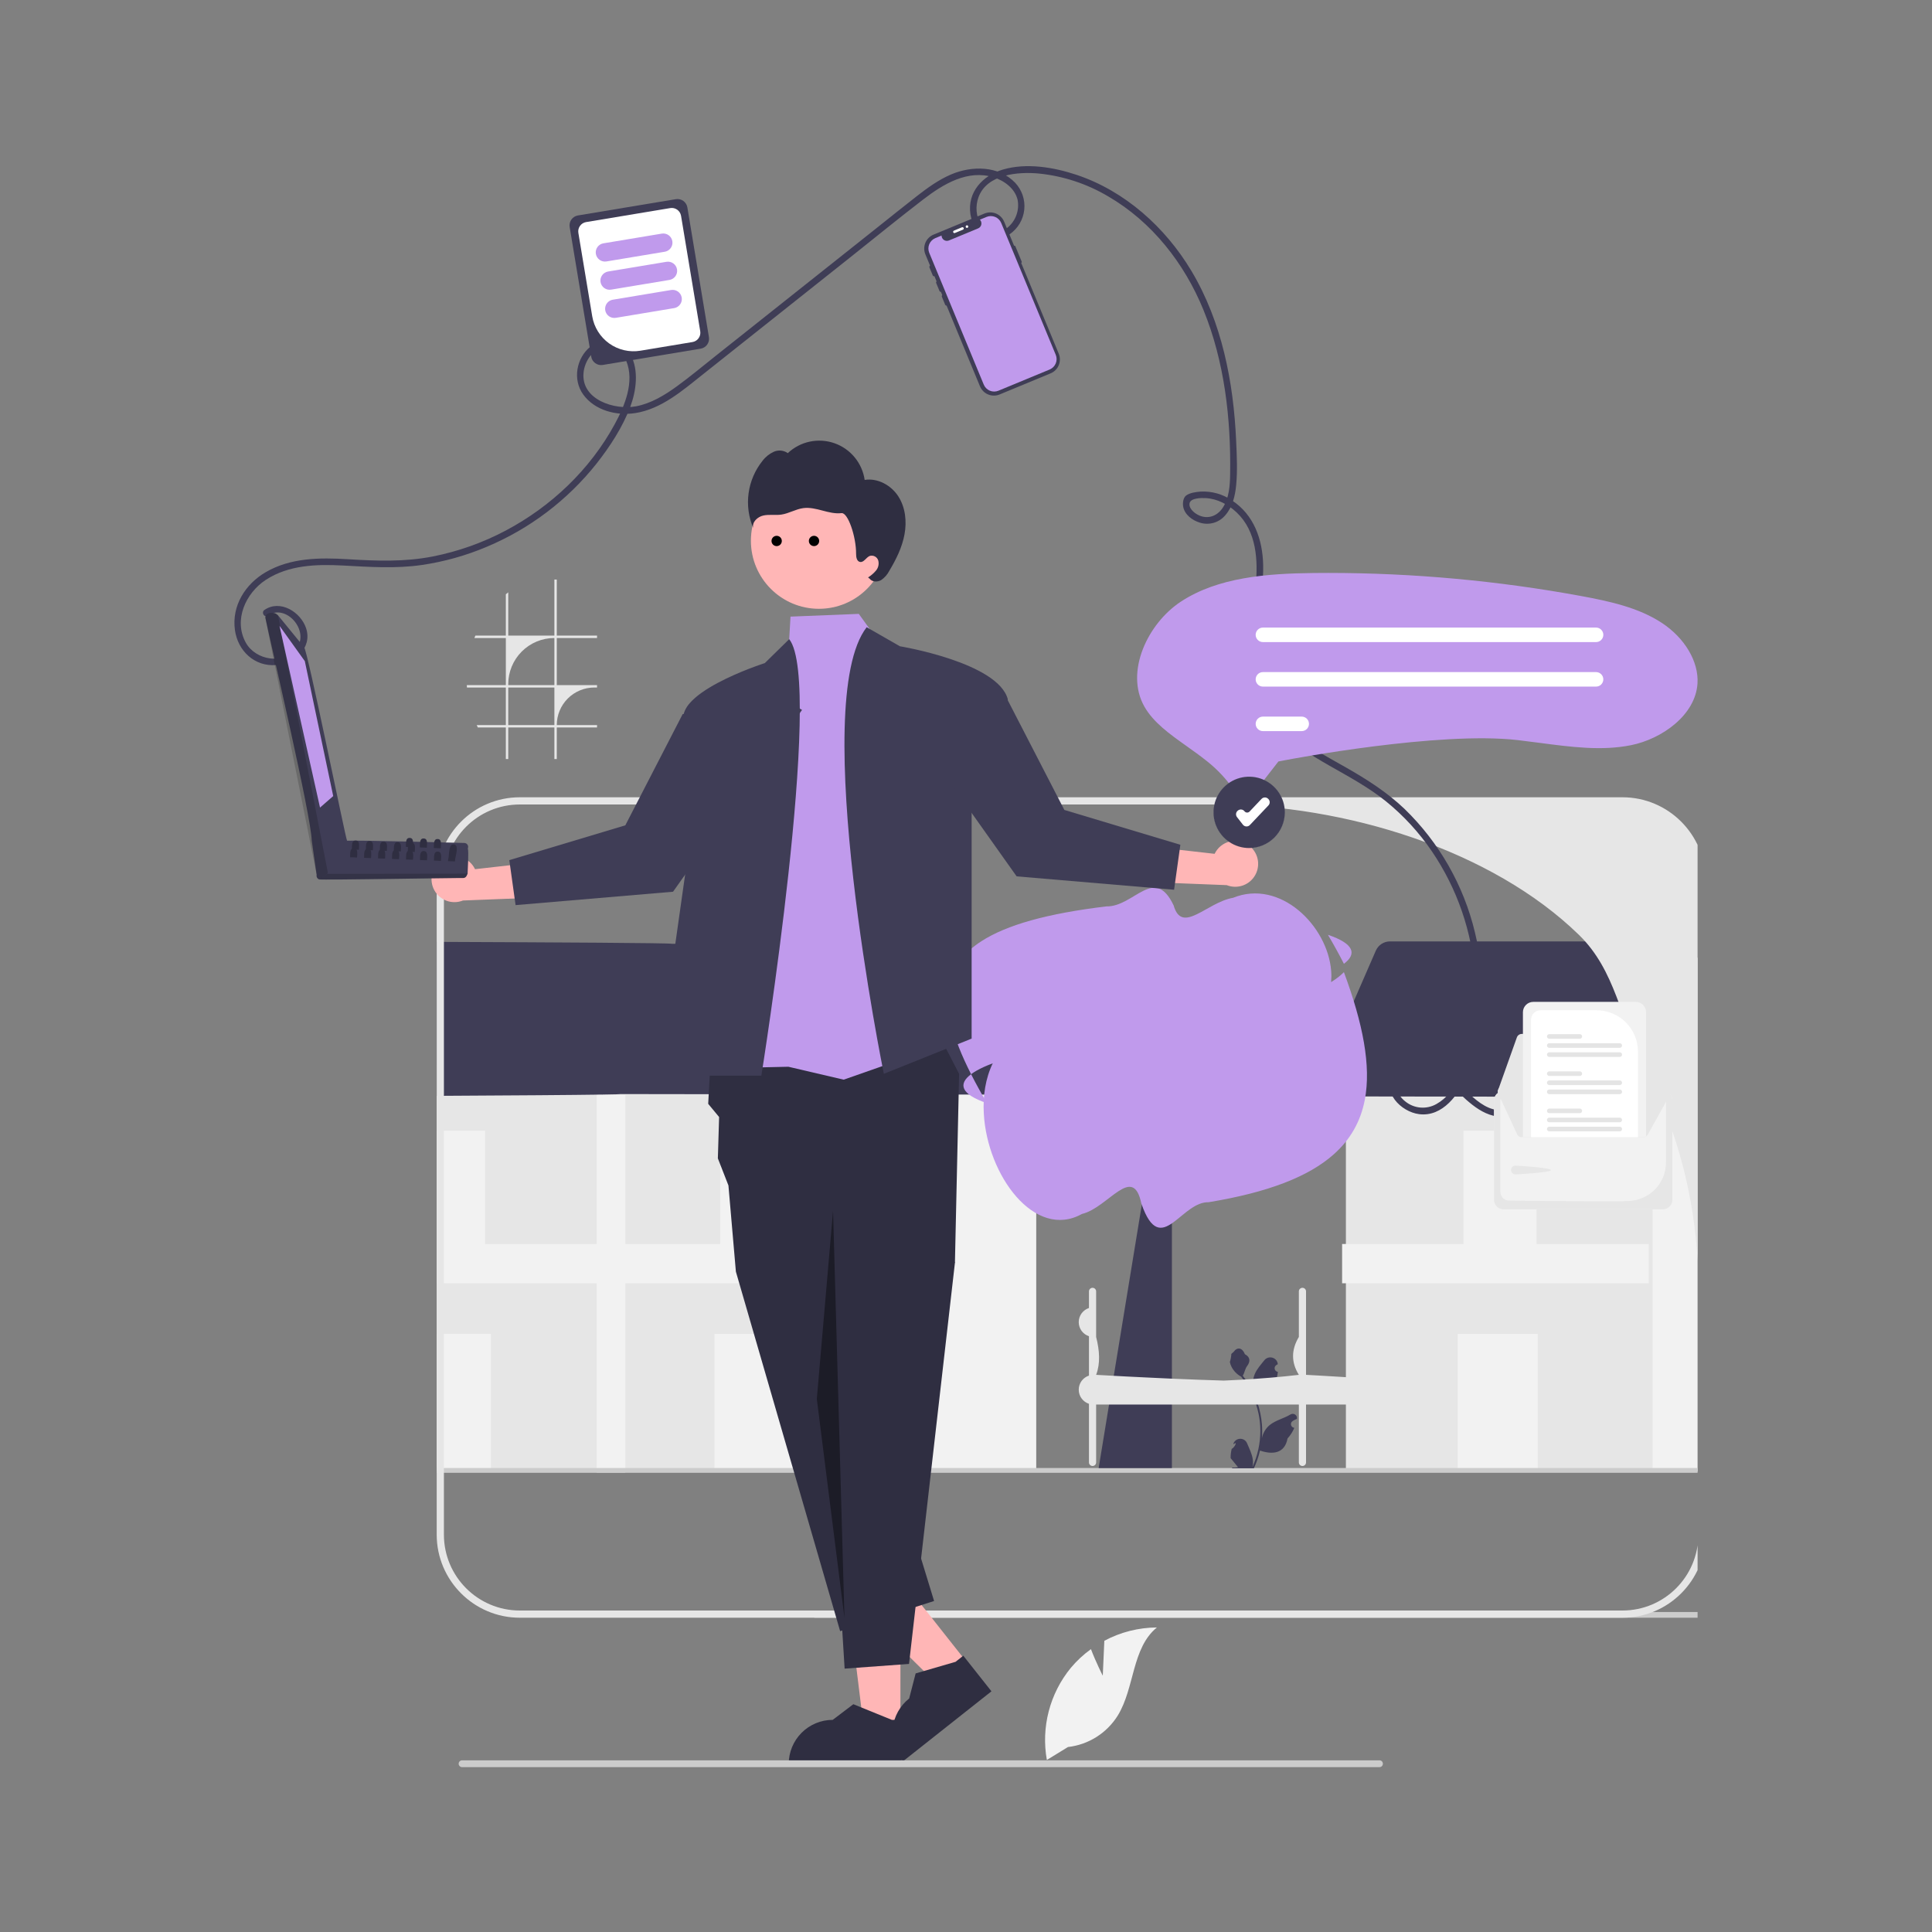 <svg width="1500" height="1500" viewBox="0 0 1500 1500" fill="none" xmlns="http://www.w3.org/2000/svg">
<rect x="0" y="0" width="1500" height="1500" fill="#808080" stroke="none"/>
<g clip-path="url(#clip0_55_3)">
<path d="M630.65 1253.79C630.65 1255.02 631.633 1256 632.858 1256H1629.78C1631.01 1256 1631.99 1255.02 1631.99 1253.79C1631.99 1252.57 1631.01 1251.58 1629.78 1251.58H632.858C631.633 1251.58 630.65 1252.57 630.65 1253.79Z" fill="#CCCCCC"/>
<path d="M1324.19 751.87V1142.56L1318.59 1142.52L1279.53 1142.35V826.831L1308.7 732.332L1308.85 731.831L1309.68 732.926L1324.19 751.87Z" fill="#F2F2F2"/>
<path d="M706.001 826.835H467.896V1142.35H706.001V826.835Z" fill="#E6E6E6"/>
<path d="M804.527 1142.35H702.482V826.833L731.806 731.826L804.527 826.833V1142.35Z" fill="#F2F2F2"/>
<path d="M616.858 1035.62H554.693V1142.35H616.858V1035.62Z" fill="#F2F2F2"/>
<path d="M615.886 877.858H559.186V975.212H615.886V877.858Z" fill="#F2F2F2"/>
<path d="M703.069 965.827H464.964V996.323H703.069V965.827Z" fill="#F2F2F2"/>
<path d="M467.896 826.831H339.053V1142.35H467.896V826.831Z" fill="#E6E6E6"/>
<path d="M381.098 1035.61H339.053V1142.35H381.098V1035.61Z" fill="#F2F2F2"/>
<path d="M376.607 877.856H339.053V975.213H376.607V877.856Z" fill="#F2F2F2"/>
<path d="M470.828 965.824H339.053V996.328H470.828V965.824Z" fill="#F2F2F2"/>
<path d="M830.195 843.66C828.58 847.519 824.981 849.913 820.806 849.913H820.787L804.533 849.894L764.121 849.839H762.47L752.414 849.82L706.008 849.746H702.483L481.886 849.43C481.664 849.56 476.636 849.69 467.896 849.82C445.241 850.173 397.704 850.507 344.656 850.785C342.801 850.803 340.927 850.803 339.053 850.822V731.274C340.908 731.293 342.782 731.293 344.656 731.293C428.505 731.627 520.647 732.109 521.668 732.759H725.955C727.754 732.759 729.536 733.241 731.076 734.169C731.874 734.596 732.597 735.171 733.247 735.82L740.594 743.316L744.398 747.194L828.079 832.564C831.011 835.552 831.827 839.801 830.195 843.66V843.66Z" fill="#3F3D56"/>
<path d="M485.523 850.117H463.257V1143.28H485.523V850.117Z" fill="#F2F2F2"/>
<path d="M1283.05 826.834H1044.95V1142.35H1283.05V826.834Z" fill="#E6E6E6"/>
<path d="M1193.91 1035.62H1131.74V1142.35H1193.91V1035.62Z" fill="#F2F2F2"/>
<path d="M1192.94 877.857H1136.23V975.211H1192.94V877.857Z" fill="#F2F2F2"/>
<path d="M1280.12 965.827H1042.01V996.323H1280.12V965.827Z" fill="#F2F2F2"/>
<path d="M1311.61 734.521C1311.02 733.927 1310.37 733.389 1309.68 732.925C1309.37 732.721 1309.03 732.517 1308.7 732.331C1306.96 731.403 1305.01 730.902 1303 730.902H1079.22C1074.41 730.902 1070.07 733.741 1068.16 738.139L1051.09 777.345L1026.24 834.363C1024.61 838.111 1024.96 842.379 1027.21 845.793C1029.43 849.207 1033.2 851.229 1037.28 851.248L1044.95 851.266L1060.09 851.285L1279.53 851.6H1288.12L1307.49 840.839L1313.06 746.21L1311.61 734.52V734.521Z" fill="#3F3D56"/>
<path d="M1324.19 1139.77H339.053V1143.48H1324.19V1139.77Z" fill="#CCCCCC"/>
<path d="M915.828 885.16C913.805 887.09 911.838 889.483 909.871 892.526V1139.79H853.001L853.243 1138.28L861.073 1090.49L864.728 1068.18L869.923 1036.51L873.449 1014.95L892.282 900.022C890.111 890.541 888.07 883.156 886.14 877.479L915.827 885.16L915.828 885.16Z" fill="#3F3D56"/>
<path d="M1043.41 748.285C1039.77 741.104 1035.62 733.608 1031.01 725.778C1051.55 732.718 1053.52 740.733 1043.41 748.285Z" fill="#C09AEC"/>
<path d="M753.956 834.007C757.574 841.187 761.731 848.684 766.332 856.514C745.792 849.574 743.825 841.559 753.956 834.007Z" fill="#C09AEC"/>
<path d="M1043.41 754.778C1040.87 757.397 1037.53 759.966 1033.52 762.484L1033.46 762.521C1033.72 759.679 1033.75 756.8 1033.52 753.906C1030.87 718.837 993.924 682.192 957.316 697.054C936.943 700.561 917.739 725.814 911.208 702.973C896.234 671.43 880.518 704.179 858.995 703.715C813.054 709.245 781.548 718.095 761.935 730.768C748.706 739.303 740.876 749.601 737.685 761.81C732.73 780.977 739.132 804.82 753.957 834.006C756.499 832.095 759.839 830.221 763.828 828.403C765.951 827.434 768.283 826.483 770.767 825.549C765.105 837.255 763.046 850.83 763.828 864.602C766.481 912.673 803.442 962.879 840.032 942.507C860.405 937.7 879.609 903.109 886.14 934.419C886.66 935.894 887.161 937.293 887.699 938.564C887.699 938.59 887.717 938.59 887.717 938.615C895.362 957.564 903.248 954.918 912.043 948.229C912.043 948.229 912.061 948.229 912.061 948.204C919.947 942.252 928.538 933.121 938.353 933.401C984.295 925.822 1015.8 913.69 1035.41 896.318C1048.64 884.593 1056.47 870.477 1059.66 853.742C1064.62 827.494 1058.22 794.785 1043.41 754.778V754.778Z" fill="#C09AEC"/>
<path d="M956.278 1124.94C958.79 1123.65 961.02 1118.43 957.815 1121.26C957.65 1121.41 957.723 1120.9 957.669 1120.68L957.727 1120.55C959.679 1115.89 966.294 1115.92 968.229 1120.58C969.947 1124.72 972.133 1128.87 972.672 1133.24C972.913 1135.17 972.805 1137.14 972.376 1139.03C976.401 1130.24 978.519 1120.64 978.519 1110.99C978.519 1108.56 978.386 1106.14 978.114 1103.72C977.891 1101.74 977.583 1099.77 977.185 1097.82C975.031 1087.29 970.367 1077.25 963.639 1068.87C960.405 1067.1 957.708 1064.34 956.078 1061.03C955.493 1059.83 955.035 1058.55 954.817 1057.24C955.185 1057.28 956.205 1051.68 955.928 1051.33C956.441 1050.56 957.359 1050.17 957.919 1049.41C960.705 1045.63 964.544 1046.29 966.547 1051.43C970.828 1053.59 970.87 1057.17 968.243 1060.62C966.572 1062.81 966.342 1065.77 964.876 1068.12C965.027 1068.31 965.184 1068.5 965.335 1068.69C968.101 1072.24 970.493 1076.06 972.51 1080.06C971.94 1075.61 972.782 1070.25 974.217 1066.79C975.85 1062.85 978.911 1059.53 981.607 1056.12C984.845 1052.03 991.484 1053.82 992.055 1059L992.071 1059.15C991.671 1059.38 991.278 1059.62 990.895 1059.87C988.71 1061.32 989.465 1064.71 992.055 1065.11L992.113 1065.12C991.968 1066.56 991.721 1067.99 991.359 1069.39C994.817 1082.77 987.351 1087.64 976.69 1087.86C976.455 1087.98 976.226 1088.1 975.99 1088.21C977.071 1091.26 977.933 1094.38 978.573 1097.54C979.146 1100.33 979.545 1103.15 979.768 1105.99C980.045 1109.57 980.021 1113.16 979.719 1116.74L979.738 1116.61C980.504 1112.68 982.64 1109 985.741 1106.45C990.362 1102.66 996.889 1101.26 1001.87 1098.21C1004.27 1096.74 1007.35 1098.64 1006.93 1101.42L1006.91 1101.56C1006.17 1101.86 1005.44 1102.21 1004.74 1102.6C1004.34 1102.83 1003.95 1103.07 1003.57 1103.32C1001.38 1104.76 1002.14 1108.15 1004.73 1108.55L1004.78 1108.56L1004.91 1108.58C1003.63 1111.6 1001.86 1114.41 999.638 1116.83C997.475 1128.5 988.188 1129.61 978.253 1126.21H978.247C977.161 1130.94 975.574 1135.56 973.535 1139.97H956.7C956.64 1139.78 956.585 1139.59 956.531 1139.4C958.088 1139.5 959.657 1139.41 961.189 1139.12C959.94 1137.59 958.691 1136.05 957.442 1134.51C957.412 1134.48 957.388 1134.45 957.364 1134.42C956.73 1133.64 956.091 1132.86 955.457 1132.08L955.457 1132.07C955.417 1129.67 955.706 1127.27 956.278 1124.94L956.278 1124.94V1124.94Z" fill="#3F3D56"/>
<path d="M1044.5 1069.2C1041.74 1069.04 1038.97 1068.85 1036.21 1068.7C1032.03 1068.44 1027.88 1068.2 1023.74 1067.96C1020.48 1067.78 1017.23 1067.61 1014 1067.42V1002.63C1014 1001.09 1012.76 999.847 1011.22 999.847C1009.68 999.847 1008.43 1001.09 1008.43 1002.63V1038.01C1002.5 1047.9 1002.38 1057.72 1008.43 1067.42C980.23 1070.76 948.409 1072.41 913.972 1072.88H913.73C908.776 1072.93 903.748 1072.97 898.683 1072.99C893.098 1073.01 1009.92 1072.99 1004.22 1072.97C998.191 1072.91 992.087 1072.86 985.945 1072.75C974.627 1072.58 963.123 1072.3 951.433 1071.93C937.796 1071.52 923.935 1071 909.871 1070.39C908.387 1070.32 906.939 1070.26 905.455 1070.19H905.436C902.115 1070.04 898.775 1069.89 895.435 1069.72C892.726 1069.61 889.999 1069.46 887.253 1069.33C883.264 1069.15 879.274 1068.94 875.267 1068.74H875.248C871.741 1068.55 868.253 1068.37 864.746 1068.18H864.727C860.182 1067.94 855.617 1067.68 851.034 1067.42C854.374 1058.7 853.762 1048.7 851.034 1038.01V1002.63C851.034 1001.09 849.81 999.847 848.251 999.847C846.73 999.847 845.468 1001.09 845.468 1002.63V1015.53C840.866 1017.05 837.526 1021.37 837.526 1026.49C837.526 1031.61 840.866 1035.94 845.468 1037.44V1068C840.866 1069.52 837.526 1073.84 837.526 1078.96C837.526 1084.08 840.866 1088.41 845.468 1089.91V1135.41C845.468 1136.95 846.73 1138.19 848.251 1138.19C849.81 1138.19 851.034 1136.95 851.034 1135.41V1090.49H1008.43V1135.41C1008.43 1136.95 1009.68 1138.19 1011.22 1138.19C1012.76 1138.19 1014 1136.95 1014 1135.41V1090.49H1048.92V1069.48C1047.44 1069.39 1045.97 1069.3 1044.5 1069.2H1044.5Z" fill="#E6E6E6"/>
<path d="M1259.66 619H403.586C367.998 619 339.053 647.945 339.053 683.533V1191.47C339.053 1227.05 367.998 1256 403.586 1256H1259.66C1295.25 1256 1324.19 1227.05 1324.19 1191.47V683.533C1324.19 647.945 1295.25 619 1259.66 619ZM1318.59 999.946V1191.47C1318.59 1224.01 1292.21 1250.4 1259.66 1250.4H403.586C371.041 1250.4 344.656 1224.01 344.656 1191.47V683.533C344.656 650.988 371.041 624.603 403.586 624.603H943.248C1045.04 624.603 1158.24 660.006 1225.85 725.801C1254.47 753.633 1257.77 791.094 1276.36 826.831C1277.44 828.89 1278.49 830.968 1279.53 833.065C1280.74 835.477 1281.91 837.889 1283.06 840.338C1284.82 844.049 1286.51 847.816 1288.12 851.601C1307.74 897.097 1318.59 947.25 1318.59 999.946Z" fill="#E6E6E6"/>
<path d="M207.889 477.964C222.106 468.236 240.404 489.676 230.451 503.024C220.389 516.517 198.392 512.692 190.817 498.915C181.153 481.336 190.777 460.426 206.352 450.221C224.045 438.628 245.728 437.976 266.157 439.062C286.792 440.16 306.927 441.616 327.484 438.657C344.885 436.108 361.887 431.338 378.075 424.463C411.358 410.476 440.583 388.327 463.053 360.061C473.538 346.753 483.337 331.795 489.339 315.864C493.963 303.593 496.153 287.454 489.602 275.443C488.177 272.74 486.169 270.389 483.722 268.56C481.276 266.731 478.453 265.47 475.459 264.868C472.465 264.267 469.374 264.339 466.412 265.082C463.449 265.824 460.689 267.217 458.332 269.159C447.414 278.107 444.466 294.721 452.813 306.299C461.77 318.722 478.672 322.98 493.224 320.718C513.448 317.575 529.825 303.291 545.308 290.994L659.974 199.922C678.881 184.905 697.596 169.596 716.747 154.891C732.322 142.933 751.326 131.338 771.611 137.725C779.787 140.3 788.028 146.397 790.072 155.157C790.836 159.169 790.49 163.313 789.073 167.142C787.656 170.972 785.221 174.342 782.031 176.889C780.573 178.127 778.875 179.049 777.042 179.595C775.21 180.142 773.284 180.301 771.387 180.063C769.49 179.825 767.662 179.195 766.022 178.213C764.381 177.231 762.962 175.918 761.855 174.359C757.581 168.394 757.229 159.891 759.691 153.151C766.271 135.14 790.414 133.256 806.526 134.721C825.537 136.648 843.9 142.695 860.339 152.44C894.388 172.224 919.569 204.408 934.339 240.589C950.705 280.677 955.746 325.038 955.078 368.073C954.942 376.85 954.335 386.559 949.396 394.127C944.559 401.539 936.121 403.783 928.552 398.826C926.087 397.212 922.918 394.067 923.561 390.75C924.367 386.585 932.663 386.553 935.987 386.713C945.081 387.149 953.679 391.735 960.193 397.918C975.674 412.612 976.878 435.095 974.859 455.086C972.643 477.033 966.32 498.86 968.831 521.077C972.945 557.476 1002.8 577.701 1032.12 594.434C1047.14 603.003 1062.48 611.196 1075.99 622.098C1089.75 633.252 1101.8 646.37 1111.75 661.031C1131.4 689.96 1142.99 723.61 1145.31 758.512C1146.48 775.951 1145.11 793.467 1141.23 810.508C1137.37 827.176 1131.29 848.188 1115.28 857.141C1111.47 859.324 1107.08 860.283 1102.7 859.89C1098.32 859.497 1094.17 857.771 1090.81 854.943C1084.32 849.736 1081.15 840.492 1087.85 833.986C1093.4 828.595 1102.29 829.731 1108.99 831.923C1117.05 834.561 1123.33 839.485 1129.34 845.302C1140.8 856.39 1154.21 870.002 1171.65 866.461C1174.87 865.807 1173.5 860.877 1170.29 861.53C1149.24 865.805 1136.55 841.335 1121.03 831.914C1109.79 825.094 1090.6 820.022 1081.82 833.324C1072.34 847.679 1087.58 863.167 1101.74 865.015C1120.15 867.419 1132.91 849.412 1139.09 834.548C1153.43 800.077 1153.87 759.657 1145.1 723.762C1136.34 687.31 1117.39 654.104 1090.46 628.023C1076.87 615.065 1061.29 605.131 1045.04 595.885C1028.63 586.551 1011.54 577.596 997.497 564.785C989.722 557.925 983.536 549.451 979.37 539.953C975.205 530.456 973.16 520.164 973.379 509.794C973.529 485.911 981.204 462.735 980.726 438.806C980.329 418.966 973.59 399.593 956.337 388.423C949.228 383.598 940.738 381.227 932.159 381.671C928.669 381.958 923.767 382.546 920.892 384.732C918.577 386.492 918.138 390.613 918.605 393.276C919.714 399.603 925.696 403.997 931.506 405.758C935.038 406.894 938.829 406.94 942.388 405.889C945.946 404.839 949.105 402.741 951.455 399.869C957.042 393.414 958.982 384.806 959.773 376.517C960.844 365.287 960.252 353.751 959.757 342.502C957.746 296.788 948.716 249.98 924.968 210.277C904.782 176.529 873.387 148.232 835.744 135.713C818.005 129.813 796.963 126.278 778.66 131.643C762.912 136.259 750.845 149.225 753.445 166.397C755.647 180.934 770.703 190.988 783.971 181.813C787.101 179.648 789.727 176.833 791.67 173.56C793.613 170.286 794.828 166.632 795.23 162.846C795.632 159.06 795.213 155.232 794.001 151.624C792.789 148.015 790.813 144.71 788.208 141.935C775.381 128.498 754.467 128.595 738.462 135.423C728.825 139.536 720.292 145.697 712.062 152.098C701.571 160.257 691.228 168.612 680.821 176.878L555.453 276.45C545.558 284.309 535.823 292.455 525.597 299.883C516.056 306.815 505.529 313.236 493.783 315.462C477.242 318.596 451.058 310.377 453.064 289.389C453.843 281.239 459.24 272.236 467.489 269.899C475.574 267.608 483.208 272.811 486.214 280.178C492.841 296.418 485.059 314.994 477.318 329.251C458.153 364.55 427.922 393.298 392.501 412.003C374.771 421.388 355.767 428.135 336.09 432.03C313.987 436.374 292.299 435.524 269.951 434.168C248.288 432.854 225.541 432.988 206.232 444.281C190.4 453.542 179.838 470.335 182.376 489.048C184.58 505.299 197.608 517.719 214.41 516.347C228.514 515.195 242.683 503.146 237.679 487.843C233.536 475.172 217.542 465.179 205.309 473.549C202.61 475.396 205.164 479.829 207.889 477.964H207.889Z" fill="#3F3D56"/>
<path d="M1291.11 847.147H1167.27C1165.33 847.15 1163.48 847.92 1162.11 849.288C1160.74 850.657 1159.97 852.513 1159.97 854.448V931.582C1159.97 933.518 1160.74 935.373 1162.11 936.742C1163.48 938.111 1165.33 938.881 1167.27 938.883H1291.11C1293.04 938.881 1294.9 938.111 1296.27 936.742C1297.64 935.373 1298.41 933.518 1298.41 931.582V854.448C1298.41 852.513 1297.64 850.657 1296.27 849.288C1294.9 847.92 1293.04 847.15 1291.11 847.147Z" fill="#F2F2F2"/>
<path d="M1291.11 847.147H1167.27C1165.33 847.15 1163.48 847.92 1162.11 849.288C1160.74 850.657 1159.97 852.513 1159.97 854.448V931.582C1159.97 933.518 1160.74 935.373 1162.11 936.742C1163.48 938.111 1165.33 938.881 1167.27 938.883H1291.11C1293.04 938.881 1294.9 938.111 1296.27 936.742C1297.64 935.373 1298.41 933.518 1298.41 931.582V854.448C1298.41 852.513 1297.64 850.657 1296.27 849.288C1294.9 847.92 1293.04 847.15 1291.11 847.147ZM1293.5 902.554C1293.47 910.406 1290.37 917.935 1284.86 923.523C1279.34 929.112 1271.86 932.317 1264.01 932.449C1251.44 932.612 1270.96 932.676 1255.81 932.676C1221.15 932.676 1185.01 932.345 1171.53 932.13C1169.76 932.094 1168.07 931.365 1166.82 930.099C1165.58 928.833 1164.88 927.132 1164.87 925.357V854.454C1164.87 853.818 1165.13 853.209 1165.57 852.759C1166.02 852.309 1166.63 852.055 1167.27 852.053H1291.1C1291.74 852.053 1292.35 852.306 1292.8 852.755C1293.25 853.203 1293.5 853.812 1293.5 854.448L1293.5 902.554Z" fill="#E6E6E6"/>
<path d="M1275.86 802.731H1181.51C1180.68 802.733 1179.86 802.992 1179.18 803.473C1178.5 803.954 1177.98 804.634 1177.7 805.421L1163.13 846.321C1162.91 846.931 1162.84 847.585 1162.93 848.227C1163.02 848.869 1163.26 849.481 1163.63 850.011C1164 850.541 1164.5 850.973 1165.07 851.272C1165.65 851.571 1166.28 851.727 1166.93 851.728L1293.48 851.953H1293.48C1294.15 851.953 1294.81 851.787 1295.4 851.469C1295.99 851.152 1296.49 850.692 1296.86 850.133C1297.23 849.574 1297.45 848.932 1297.51 848.264C1297.57 847.597 1297.47 846.926 1297.2 846.31L1296.98 846.404L1297.2 846.31L1279.58 805.185C1279.27 804.457 1278.75 803.836 1278.09 803.399C1277.43 802.963 1276.66 802.731 1275.86 802.731Z" fill="#E6E6E6"/>
<path d="M1297.53 847.198C1297.53 847.747 1297.42 848.29 1297.2 848.794L1279.59 880.45C1279.27 881.177 1278.75 881.796 1278.09 882.232C1277.43 882.667 1276.66 882.9 1275.86 882.901H1181.51C1180.68 882.9 1179.86 882.642 1179.18 882.161C1178.5 881.68 1177.98 881 1177.7 880.213L1163.13 848.783C1162.95 848.282 1162.87 847.751 1162.9 847.22C1162.92 846.689 1163.05 846.168 1163.28 845.688C1163.51 845.208 1163.83 844.777 1164.22 844.421C1164.62 844.064 1165.08 843.789 1165.58 843.611C1166.01 843.455 1166.47 843.374 1166.93 843.374L1182.39 843.345L1188.7 843.334L1271.72 843.188L1278.03 843.178L1293.48 843.148H1293.48C1294.56 843.149 1295.59 843.575 1296.34 844.335C1297.1 845.094 1297.53 846.124 1297.53 847.198Z" fill="#E6E6E6"/>
<path d="M1176.55 905.007C1178.42 905.007 1204.12 906.578 1204.12 908.45C1204.12 910.321 1178.42 911.785 1176.55 911.785C1175.65 911.785 1174.79 911.428 1174.16 910.793C1173.52 910.157 1173.16 909.295 1173.16 908.396C1173.16 907.497 1173.52 906.635 1174.16 906C1174.79 905.364 1175.65 905.007 1176.55 905.007V905.007Z" fill="#E6E6E6"/>
<path d="M1269.99 777.851H1190.43C1188.3 777.853 1186.25 778.701 1184.75 780.21C1183.24 781.718 1182.39 783.763 1182.39 785.896V882.901H1275.86C1276.63 882.904 1277.38 882.685 1278.03 882.271V785.896C1278.03 783.763 1277.18 781.718 1275.67 780.21C1274.17 778.701 1272.12 777.853 1269.99 777.851Z" fill="#F2F2F2"/>
<path d="M1239.62 784.373H1196.02C1194.08 784.375 1192.22 785.147 1190.85 786.52C1189.47 787.893 1188.7 789.755 1188.7 791.697V882.901H1271.72V816.481C1271.71 807.969 1268.32 799.807 1262.31 793.788C1256.29 787.769 1248.13 784.383 1239.62 784.373Z" fill="white"/>
<path d="M1257.57 874.801H1202.84C1202.37 874.801 1201.91 874.989 1201.58 875.323C1201.25 875.658 1201.06 876.112 1201.06 876.585C1201.06 877.059 1201.25 877.513 1201.58 877.847C1201.91 878.182 1202.37 878.37 1202.84 878.37H1257.57C1258.05 878.37 1258.5 878.182 1258.84 877.847C1259.17 877.513 1259.36 877.059 1259.36 876.585C1259.36 876.112 1259.17 875.658 1258.84 875.323C1258.5 874.989 1258.05 874.801 1257.57 874.801Z" fill="#E4E4E4"/>
<path d="M1257.57 867.743H1202.84C1202.37 867.743 1201.91 867.931 1201.58 868.266C1201.24 868.601 1201.06 869.056 1201.06 869.53C1201.06 870.003 1201.24 870.458 1201.58 870.793C1201.91 871.128 1202.37 871.316 1202.84 871.316H1257.57C1257.81 871.316 1258.04 871.27 1258.26 871.18C1258.47 871.09 1258.67 870.959 1258.84 870.793C1259 870.627 1259.13 870.43 1259.22 870.213C1259.31 869.996 1259.36 869.764 1259.36 869.53C1259.36 869.295 1259.31 869.063 1259.22 868.846C1259.13 868.629 1259 868.432 1258.84 868.266C1258.67 868.101 1258.47 867.969 1258.26 867.879C1258.04 867.789 1257.81 867.743 1257.57 867.743Z" fill="#E4E4E4"/>
<path d="M1226.57 860.688H1202.84C1202.37 860.688 1201.91 860.876 1201.58 861.211C1201.25 861.546 1201.06 862 1201.06 862.473C1201.06 862.946 1201.25 863.4 1201.58 863.735C1201.91 864.07 1202.37 864.258 1202.84 864.258H1226.57C1227.04 864.258 1227.49 864.07 1227.83 863.735C1228.16 863.4 1228.35 862.946 1228.35 862.473C1228.35 862 1228.16 861.546 1227.83 861.211C1227.49 860.876 1227.04 860.688 1226.57 860.688Z" fill="#E4E4E4"/>
<path d="M1257.57 845.909H1202.84C1202.37 845.911 1201.92 846.099 1201.58 846.434C1201.25 846.769 1201.06 847.223 1201.06 847.696C1201.06 848.168 1201.25 848.622 1201.58 848.957C1201.92 849.292 1202.37 849.481 1202.84 849.482H1257.57C1257.81 849.483 1258.04 849.437 1258.26 849.348C1258.48 849.258 1258.67 849.127 1258.84 848.961C1259.01 848.795 1259.14 848.598 1259.23 848.38C1259.32 848.163 1259.37 847.931 1259.37 847.696C1259.37 847.461 1259.32 847.228 1259.23 847.011C1259.14 846.794 1259.01 846.596 1258.84 846.43C1258.67 846.264 1258.48 846.133 1258.26 846.044C1258.04 845.954 1257.81 845.908 1257.57 845.909Z" fill="#E4E4E4"/>
<path d="M1257.57 838.854H1202.84C1202.37 838.854 1201.91 839.042 1201.58 839.377C1201.25 839.712 1201.06 840.166 1201.06 840.639C1201.06 841.112 1201.25 841.566 1201.58 841.901C1201.91 842.236 1202.37 842.424 1202.84 842.424H1257.57C1258.05 842.424 1258.5 842.236 1258.84 841.901C1259.17 841.566 1259.36 841.112 1259.36 840.639C1259.36 840.166 1259.17 839.712 1258.84 839.377C1258.5 839.042 1258.05 838.854 1257.57 838.854Z" fill="#E4E4E4"/>
<path d="M1226.57 831.796H1202.84C1202.37 831.796 1201.91 831.984 1201.58 832.319C1201.24 832.654 1201.06 833.109 1201.06 833.582C1201.06 834.056 1201.24 834.51 1201.58 834.845C1201.91 835.18 1202.37 835.369 1202.84 835.369H1226.57C1227.04 835.369 1227.5 835.18 1227.83 834.845C1228.17 834.51 1228.35 834.056 1228.35 833.582C1228.35 833.109 1228.17 832.654 1227.83 832.319C1227.5 831.984 1227.04 831.796 1226.57 831.796Z" fill="#E4E4E4"/>
<path d="M1257.57 817.017H1202.84C1202.37 817.018 1201.92 817.207 1201.58 817.542C1201.25 817.877 1201.06 818.33 1201.06 818.803C1201.06 819.276 1201.25 819.729 1201.58 820.064C1201.92 820.399 1202.37 820.588 1202.84 820.589H1257.57C1257.81 820.59 1258.04 820.544 1258.26 820.455C1258.48 820.366 1258.67 820.234 1258.84 820.068C1259.01 819.902 1259.14 819.705 1259.23 819.488C1259.32 819.271 1259.37 819.038 1259.37 818.803C1259.37 818.568 1259.32 818.335 1259.23 818.118C1259.14 817.901 1259.01 817.704 1258.84 817.538C1258.67 817.372 1258.48 817.24 1258.26 817.151C1258.04 817.062 1257.81 817.016 1257.57 817.017Z" fill="#E4E4E4"/>
<path d="M1257.57 809.962H1202.84C1202.37 809.963 1201.92 810.152 1201.58 810.487C1201.25 810.822 1201.06 811.275 1201.06 811.748C1201.06 812.221 1201.25 812.675 1201.58 813.01C1201.92 813.344 1202.37 813.533 1202.84 813.535H1257.57C1257.81 813.535 1258.04 813.49 1258.26 813.4C1258.48 813.311 1258.67 813.179 1258.84 813.013C1259.01 812.848 1259.14 812.65 1259.23 812.433C1259.32 812.216 1259.37 811.983 1259.37 811.748C1259.37 811.513 1259.32 811.281 1259.23 811.063C1259.14 810.846 1259.01 810.649 1258.84 810.483C1258.67 810.317 1258.48 810.186 1258.26 810.096C1258.04 810.007 1257.81 809.961 1257.57 809.962Z" fill="#E4E4E4"/>
<path d="M1226.57 802.903H1202.84C1202.37 802.903 1201.91 803.092 1201.58 803.427C1201.24 803.762 1201.06 804.216 1201.06 804.69C1201.06 805.164 1201.24 805.618 1201.58 805.953C1201.91 806.288 1202.37 806.476 1202.84 806.476H1226.57C1226.8 806.476 1227.03 806.43 1227.25 806.34C1227.47 806.25 1227.66 806.119 1227.83 805.953C1228 805.787 1228.13 805.59 1228.22 805.373C1228.31 805.157 1228.35 804.924 1228.35 804.69C1228.35 804.455 1228.31 804.223 1228.22 804.006C1228.13 803.789 1228 803.592 1227.83 803.427C1227.66 803.261 1227.47 803.129 1227.25 803.039C1227.03 802.95 1226.8 802.903 1226.57 802.903Z" fill="#E4E4E4"/>
<path d="M635.814 472.669C664.982 472.669 688.628 449.014 688.628 419.835C688.628 390.655 664.982 367 635.814 367C606.646 367 583 390.655 583 419.835C583 449.014 606.646 472.669 635.814 472.669Z" fill="#FFB6B6"/>
<path d="M697.416 385.322C691.861 376.724 681.435 370.993 671.329 372.604C670.388 366.151 667.696 360.081 663.545 355.053C659.395 350.025 653.945 346.233 647.789 344.089C641.634 341.946 635.008 341.533 628.634 342.895C622.259 344.258 616.381 347.343 611.639 351.817C610.079 350.718 608.262 350.041 606.364 349.851C604.467 349.661 602.552 349.965 600.805 350.732C597.327 352.314 594.301 354.744 592.004 357.799C586.205 365.034 582.475 373.707 581.212 382.894C579.949 392.081 581.2 401.439 584.831 409.972C583.596 405.48 588.096 401.254 592.642 400.246C597.189 399.238 601.958 400.192 606.569 399.535C612.478 398.694 617.79 395.265 623.709 394.493C628.683 393.844 633.685 395.12 638.536 396.399C643.386 397.678 648.376 398.982 653.357 398.39C658.338 397.798 664.755 416.684 664.669 429.986C664.652 432.506 665.171 435.743 667.634 436.278C670.667 436.936 672.424 432.749 675.31 431.608C676.641 431.227 678.067 431.377 679.289 432.027C680.511 432.677 681.433 433.776 681.86 435.093C682.224 436.431 682.263 437.837 681.974 439.194C681.685 440.551 681.076 441.818 680.198 442.892C678.424 445.021 676.317 446.848 673.961 448.305L675.149 449.294C677.127 451.908 681.229 452.021 684.079 450.404C686.804 448.557 689.011 446.043 690.49 443.101C695.763 434.327 700.388 424.979 702.249 414.912C704.11 404.845 702.971 393.92 697.416 385.322Z" fill="#2F2E41"/>
<path d="M699.081 1340.8L670.559 1340.8L656.99 1230.74L699.088 1230.74L699.081 1340.8Z" fill="#FFB6B6"/>
<path d="M700.086 1370.57L612.374 1370.56V1369.45C612.374 1360.4 615.971 1351.71 622.374 1345.31C628.776 1338.9 637.459 1335.3 646.514 1335.3H646.516L662.538 1323.14L692.431 1335.3L700.088 1335.3L700.086 1370.57Z" fill="#2F2E41"/>
<path d="M750.516 1290.42L728.139 1308.11L649.263 1230.19L682.29 1204.07L750.516 1290.42Z" fill="#FFB6B6"/>
<path d="M769.758 1313.14L700.948 1367.56L700.26 1366.69C694.646 1359.58 692.082 1350.54 693.134 1341.54C694.186 1332.54 698.767 1324.33 705.87 1318.72L705.871 1318.72L710.902 1299.24L741.891 1290.23L747.898 1285.48L769.758 1313.14Z" fill="#2F2E41"/>
<path d="M551.587 824.896L549.846 857.013L558.315 867.249L557.344 899.373L565.562 920.4L571.341 987.294L652.282 1266.41L725.221 1243.01L645.573 982.819L741.402 980.425L744.644 833.713L727.662 800.871L551.587 824.896Z" fill="#2F2E41"/>
<path d="M732.186 958.307L741.402 980.424L705.767 1291.87L655.768 1295.52L634.178 947.337L732.186 958.307Z" fill="#2F2E41"/>
<path d="M683.185 499.347L666.767 476.612L613.754 478.738L612.737 496.243L577.521 828.999L612.105 828.223L655.036 838.25L737.608 809.339L683.185 499.347Z" fill="#C09AEC"/>
<path d="M591.121 835.152H509.818L531.03 685.373L539.63 624.663C539.63 624.663 533.542 581.273 530.595 558.603C530.32 556.184 530.739 553.736 531.803 551.546C532.767 549.494 534.026 547.594 535.54 545.907C545.428 534.499 567.671 524.606 581.618 519.193C588.801 516.421 593.794 514.826 593.794 514.826L612.734 496.249C639.921 530.23 591.121 835.152 591.121 835.152Z" fill="#3F3D56"/>
<path d="M672.887 486.976L698.679 501.762C698.679 501.762 775.065 514.313 782.493 543.013L754.375 627.921V806.368L686.212 833.713C686.212 833.713 627.415 545.419 672.887 486.976Z" fill="#3F3D56"/>
<path opacity="0.4" d="M646.779 940.127L634.178 1086.15L655.634 1256.09" fill="black"/>
<path d="M342.532 668.103C344.633 666.593 347.04 665.561 349.582 665.082C352.124 664.602 354.741 664.686 357.248 665.328C359.754 665.97 362.089 667.153 364.089 668.795C366.089 670.438 367.704 672.499 368.822 674.833L431.313 667.763L416.501 696.906L359.429 699.152C355.385 700.77 350.888 700.848 346.79 699.37C342.692 697.893 339.278 694.963 337.195 691.136C335.112 687.308 334.505 682.85 335.489 678.605C336.473 674.36 338.979 670.623 342.532 668.103L342.532 668.103Z" fill="#FFB6B6"/>
<path d="M604.814 540.496L622.697 551.183L522.542 692.333L400.296 702.724L395.428 667.807L485.498 640.774L530.019 554.446L604.814 540.496Z" fill="#3F3D56"/>
<path d="M969.323 656.171C967.222 654.661 964.815 653.63 962.273 653.15C959.731 652.671 957.114 652.755 954.608 653.396C952.101 654.038 949.766 655.222 947.766 656.864C945.766 658.506 944.151 660.567 943.033 662.901L880.542 655.831L895.354 684.974L952.426 687.22C956.47 688.838 960.968 688.916 965.065 687.439C969.163 685.961 972.577 683.031 974.66 679.204C976.743 675.377 977.35 670.918 976.366 666.673C975.382 662.428 972.876 658.692 969.323 656.171V656.171Z" fill="#FFB6B6"/>
<path d="M707.04 528.564L689.158 539.252L789.313 680.401L911.56 690.792L916.426 655.876L826.358 628.843L781.837 542.514L707.04 528.564Z" fill="#3F3D56"/>
<path d="M463.54 495.352V493.486H432.28V449.969H430.42V493.486H394.593V459.879C393.967 460.372 393.349 460.879 392.738 461.4V493.486H369.076C368.813 494.103 368.559 494.725 368.32 495.352H392.738V531.919H362.42C362.449 532.546 362.492 533.163 362.544 533.785H392.738V562.957H370.118C370.395 563.584 370.687 564.201 370.993 564.813H392.738V589.337H394.593V564.813H430.42V589.337H432.28V564.813H463.54V562.957H432.28C432.279 559.126 433.033 555.332 434.498 551.793C435.963 548.253 438.111 545.037 440.819 542.327C443.527 539.618 446.742 537.47 450.281 536.004C453.819 534.538 457.611 533.784 461.441 533.785H463.54V531.919H432.28V495.352H463.54ZM430.42 562.957H394.593V533.785H430.42V562.957ZM430.42 531.919H394.593V531.187C394.594 526.481 395.521 521.821 397.321 517.473C399.122 513.125 401.761 509.174 405.088 505.847C408.415 502.519 412.364 499.88 416.71 498.079C421.057 496.278 425.715 495.351 430.42 495.352V531.919Z" fill="#E6E6E6"/>
<path d="M735.137 237.159C734.893 237.26 734.619 237.259 734.375 237.158C734.131 237.057 733.937 236.863 733.836 236.62L731.248 230.362C731.147 230.118 731.147 229.844 731.248 229.6C731.349 229.356 731.543 229.162 731.787 229.061C732.031 228.96 732.305 228.96 732.549 229.061C732.793 229.162 732.986 229.356 733.087 229.6L735.676 235.858C735.776 236.102 735.776 236.376 735.675 236.62C735.574 236.864 735.38 237.058 735.137 237.159Z" fill="#3F3D56"/>
<path d="M787.348 190.803L779.622 172.125C779.035 170.706 778.173 169.416 777.088 168.329C776.002 167.242 774.713 166.38 773.295 165.791C771.876 165.203 770.355 164.9 768.82 164.899C767.284 164.899 765.763 165.201 764.344 165.789L724.788 182.164C723.369 182.752 722.079 183.613 720.993 184.699C719.907 185.785 719.045 187.075 718.457 188.494C717.868 189.913 717.565 191.434 717.565 192.971C717.564 194.507 717.867 196.029 718.454 197.448L760.841 299.916C761.429 301.336 762.29 302.626 763.375 303.713C764.461 304.8 765.75 305.662 767.168 306.25C768.587 306.839 770.108 307.142 771.643 307.142C773.179 307.143 774.7 306.841 776.119 306.253L815.675 289.877C817.094 289.29 818.384 288.428 819.47 287.342C820.556 286.256 821.418 284.967 822.006 283.548C822.595 282.129 822.898 280.607 822.898 279.071C822.899 277.535 822.597 276.013 822.009 274.594L792.848 204.098C792.937 204.061 793.019 204.007 793.087 203.938C793.156 203.87 793.21 203.789 793.247 203.699C793.284 203.61 793.303 203.514 793.304 203.417C793.304 203.32 793.284 203.224 793.247 203.134L788.312 191.203C788.275 191.113 788.22 191.032 788.152 190.963C788.083 190.895 788.002 190.84 787.913 190.803C787.823 190.766 787.727 190.747 787.63 190.747C787.534 190.747 787.438 190.766 787.348 190.803Z" fill="#3F3D56"/>
<path d="M777.351 173.149L819.678 275.47C820.558 277.595 820.564 279.982 819.695 282.112C818.826 284.241 817.152 285.942 815.036 286.844C815.01 286.86 814.981 286.874 814.952 286.886L775.203 303.341C773.062 304.227 770.657 304.226 768.517 303.338C766.376 302.451 764.676 300.749 763.79 298.607L721.463 196.286C721.025 195.226 720.8 194.089 720.8 192.942C720.801 191.795 721.028 190.659 721.467 189.599C721.907 188.539 722.551 187.576 723.363 186.766C724.174 185.955 725.138 185.312 726.197 184.874L731.018 182.878C731.021 183.56 731.192 184.23 731.515 184.829C731.839 185.429 732.304 185.94 732.872 186.317C733.439 186.694 734.091 186.926 734.769 186.992C735.447 187.057 736.13 186.955 736.759 186.694L759.421 177.312C759.916 177.107 760.365 176.805 760.742 176.425C761.13 176.043 761.439 175.588 761.651 175.085C761.863 174.583 761.974 174.044 761.977 173.499C761.981 172.954 761.876 172.414 761.67 171.909C761.464 171.404 761.161 170.945 760.777 170.558L765.946 168.418C768.086 167.533 770.489 167.534 772.628 168.421C774.767 169.308 776.466 171.009 777.351 173.149Z" fill="#C09AEC"/>
<path d="M730.721 226.485C730.477 226.586 730.203 226.585 729.959 226.484C729.715 226.383 729.522 226.19 729.42 225.946L726.832 219.688C726.731 219.444 726.731 219.17 726.832 218.926C726.933 218.682 727.127 218.488 727.371 218.387C727.615 218.286 727.889 218.286 728.133 218.387C728.377 218.489 728.571 218.683 728.672 218.927L731.26 225.184C731.361 225.428 731.361 225.702 731.259 225.946C731.158 226.19 730.965 226.384 730.721 226.485Z" fill="#3F3D56"/>
<path d="M725.512 214.414C725.268 214.515 724.994 214.514 724.751 214.413C724.507 214.312 724.313 214.118 724.212 213.875L721.623 207.617C721.573 207.496 721.547 207.366 721.546 207.235C721.546 207.104 721.572 206.974 721.622 206.853C721.672 206.732 721.745 206.622 721.838 206.529C721.93 206.437 722.04 206.363 722.161 206.313C722.282 206.263 722.412 206.237 722.543 206.237C722.674 206.237 722.804 206.263 722.925 206.314C723.046 206.364 723.155 206.438 723.248 206.531C723.34 206.624 723.413 206.734 723.463 206.855L726.051 213.113C726.152 213.357 726.152 213.631 726.051 213.875C725.95 214.119 725.756 214.313 725.512 214.414Z" fill="#3F3D56"/>
<path d="M740.083 180.359C739.982 180.115 739.983 179.841 740.084 179.597C740.185 179.353 740.379 179.159 740.622 179.058L746.877 176.468C747.121 176.367 747.395 176.367 747.639 176.469C747.883 176.57 748.077 176.764 748.178 177.008C748.279 177.252 748.279 177.526 748.178 177.77C748.076 178.014 747.883 178.208 747.639 178.309L741.384 180.898C741.14 180.999 740.866 180.999 740.622 180.897C740.378 180.796 740.184 180.603 740.083 180.359Z" fill="white"/>
<path d="M750.753 176.937C751.303 176.937 751.749 176.491 751.749 175.941C751.749 175.391 751.303 174.945 750.753 174.945C750.204 174.945 749.758 175.391 749.758 175.941C749.758 176.491 750.204 176.937 750.753 176.937Z" fill="white"/>
<path d="M966.659 618.833C966.534 618.833 966.408 618.83 966.281 618.826C964.803 618.772 963.36 618.362 962.074 617.63C960.788 616.899 959.698 615.867 958.896 614.623C952.891 605.644 945.521 597.658 937.053 590.953C931.927 586.855 926.57 583.043 921.39 579.357C908.027 569.851 895.441 560.898 888.455 548.528C873.223 521.553 891.161 483.98 916.787 467.13C945.53 448.232 983.336 445.268 1019.91 444.879C1023.71 444.839 1027.51 444.819 1031.32 444.819C1097.22 444.845 1162.98 450.86 1227.79 462.791C1249.34 466.768 1271.9 471.641 1290.02 483.466C1308.04 495.221 1319 513.733 1317.93 530.628C1316.37 555.292 1290.23 573.721 1266.43 578.539C1243.75 583.128 1220.19 580.027 1195.24 576.743C1189.73 576.019 1184.04 575.269 1178.4 574.618C1117.2 567.541 1002.23 589.353 997.37 590.285L992.545 591.21L973.821 615.314C972.979 616.413 971.894 617.302 970.652 617.912C969.41 618.523 968.043 618.838 966.659 618.833Z" fill="#C09AEC"/>
<path d="M1239.19 498.513H980.518C979.026 498.513 977.594 497.92 976.539 496.864C975.483 495.808 974.89 494.376 974.89 492.882C974.89 491.389 975.483 489.957 976.539 488.901C977.594 487.845 979.026 487.252 980.518 487.252H1239.19C1240.69 487.252 1242.12 487.845 1243.17 488.901C1244.23 489.957 1244.82 491.389 1244.82 492.882C1244.82 494.376 1244.23 495.808 1243.17 496.864C1242.12 497.92 1240.69 498.513 1239.19 498.513Z" fill="white"/>
<path d="M1239.19 533.073H980.518C979.027 533.073 977.597 532.48 976.542 531.426C975.487 530.371 974.894 528.941 974.892 527.449C974.891 525.957 975.481 524.525 976.534 523.469C977.586 522.412 979.015 521.816 980.507 521.812H1239.19C1240.68 521.815 1242.11 522.409 1243.17 523.465C1244.22 524.521 1244.81 525.951 1244.81 527.443C1244.81 528.935 1244.22 530.365 1243.17 531.421C1242.11 532.476 1240.68 533.071 1239.19 533.073Z" fill="white"/>
<path d="M1010.66 567.633H980.518C979.027 567.63 977.598 567.036 976.545 565.98C975.492 564.925 974.9 563.494 974.9 562.003C974.9 560.511 975.492 559.08 976.545 558.025C977.598 556.969 979.027 556.375 980.518 556.372H1010.66C1012.15 556.375 1013.58 556.969 1014.64 558.025C1015.69 559.08 1016.28 560.511 1016.28 562.003C1016.28 563.494 1015.69 564.925 1014.64 565.98C1013.58 567.036 1012.15 567.63 1010.66 567.633Z" fill="white"/>
<path d="M969.854 658.087C984.963 658.087 997.212 645.834 997.212 630.718C997.212 615.603 984.963 603.35 969.854 603.35C954.745 603.35 942.496 615.603 942.496 630.718C942.496 645.834 954.745 658.087 969.854 658.087Z" fill="white"/>
<path d="M969.854 658.421C964.377 658.421 959.023 656.796 954.469 653.752C949.915 650.708 946.366 646.382 944.27 641.32C942.174 636.258 941.626 630.688 942.694 625.314C943.763 619.94 946.4 615.004 950.273 611.13C954.146 607.255 959.08 604.617 964.451 603.548C969.823 602.479 975.391 603.028 980.451 605.124C985.511 607.221 989.836 610.772 992.879 615.327C995.922 619.883 997.546 625.239 997.546 630.718C997.537 638.063 994.617 645.104 989.426 650.298C984.234 655.491 977.196 658.413 969.854 658.421Z" fill="#3F3D56"/>
<path d="M967.806 641.656C967.747 641.656 967.689 641.654 967.631 641.651C967.116 641.626 966.612 641.49 966.154 641.252C965.696 641.014 965.295 640.68 964.979 640.272L960.407 634.392C960.118 634.021 959.905 633.597 959.781 633.143C959.656 632.69 959.622 632.216 959.68 631.75C959.738 631.283 959.888 630.832 960.12 630.424C960.353 630.015 960.663 629.656 961.034 629.367L961.199 629.239C961.57 628.95 961.994 628.737 962.447 628.612C962.901 628.487 963.374 628.453 963.841 628.511C964.308 628.57 964.758 628.719 965.167 628.952C965.576 629.185 965.934 629.495 966.223 629.867C966.454 630.164 966.746 630.407 967.08 630.58C967.413 630.753 967.78 630.852 968.156 630.871C968.531 630.889 968.906 630.826 969.255 630.686C969.604 630.546 969.918 630.332 970.177 630.059L979.46 620.255C980.113 619.567 981.013 619.166 981.962 619.14C982.91 619.114 983.83 619.466 984.52 620.118L984.673 620.263C985.014 620.586 985.288 620.974 985.48 621.403C985.671 621.833 985.777 622.296 985.789 622.766C985.802 623.236 985.722 623.704 985.554 624.143C985.386 624.582 985.133 624.984 984.809 625.325L970.403 640.537C970.069 640.89 969.667 641.172 969.22 641.364C968.773 641.557 968.292 641.656 967.806 641.656Z" fill="white"/>
<path d="M459.026 276.937L442.289 176.243C441.952 174.205 442.438 172.116 443.639 170.435C444.84 168.755 446.658 167.619 448.695 167.278L524.711 154.633C526.749 154.296 528.836 154.782 530.517 155.983C532.197 157.185 533.332 159.004 533.673 161.041L550.41 261.735C550.747 263.773 550.261 265.862 549.06 267.543C547.859 269.223 546.041 270.359 544.004 270.7L467.988 283.345C465.95 283.682 463.863 283.196 462.182 281.995C460.502 280.793 459.367 278.974 459.026 276.937Z" fill="#3F3D56"/>
<path d="M459.802 245.554L449.041 180.819C448.726 178.91 449.181 176.954 450.306 175.38C451.431 173.805 453.134 172.742 455.041 172.422L520.37 161.555C522.279 161.239 524.234 161.694 525.808 162.819C527.381 163.945 528.444 165.648 528.764 167.557L543.658 257.16C543.973 259.069 543.518 261.025 542.393 262.599C541.268 264.173 539.565 265.237 537.658 265.556L497.188 272.289C488.687 273.693 479.977 271.667 472.969 266.655C465.96 261.643 461.225 254.054 459.802 245.554Z" fill="white"/>
<path d="M462.622 197.122C462.314 195.256 462.758 193.345 463.857 191.806C464.956 190.268 466.62 189.229 468.485 188.917L513.803 181.378C514.727 181.224 515.672 181.254 516.583 181.466C517.495 181.677 518.357 182.067 519.118 182.611C519.88 183.156 520.527 183.845 521.022 184.64C521.517 185.435 521.851 186.319 522.005 187.243C522.158 188.167 522.129 189.112 521.917 190.024C521.706 190.937 521.317 191.798 520.772 192.56C520.228 193.322 519.539 193.969 518.744 194.465C517.95 194.96 517.066 195.294 516.142 195.448L470.823 202.987C468.959 203.295 467.048 202.85 465.51 201.751C463.973 200.651 462.934 198.986 462.622 197.122Z" fill="#C09AEC"/>
<path d="M466.259 219.008C465.951 217.143 466.396 215.231 467.495 213.693C468.594 212.155 470.258 211.116 472.122 210.804L517.441 203.265C519.306 202.954 521.218 203.398 522.756 204.498C524.294 205.598 525.333 207.264 525.643 209.13C525.953 210.996 525.509 212.908 524.41 214.447C523.31 215.986 521.645 217.024 519.78 217.335L474.461 224.874C472.596 225.182 470.685 224.737 469.148 223.638C467.61 222.538 466.572 220.873 466.259 219.008Z" fill="#C09AEC"/>
<path d="M469.898 240.894C469.59 239.029 470.034 237.117 471.133 235.579C472.232 234.041 473.896 233.001 475.76 232.689L521.079 225.15C522.003 224.997 522.947 225.027 523.859 225.238C524.771 225.45 525.633 225.839 526.394 226.384C527.156 226.928 527.803 227.618 528.298 228.412C528.793 229.207 529.127 230.092 529.281 231.015C529.434 231.939 529.405 232.884 529.193 233.797C528.981 234.709 528.592 235.571 528.048 236.333C527.504 237.095 526.815 237.742 526.02 238.237C525.226 238.733 524.341 239.067 523.418 239.22L478.099 246.759C476.234 247.067 474.324 246.623 472.786 245.523C471.249 244.424 470.21 242.759 469.898 240.894Z" fill="#C09AEC"/>
<path d="M856.192 1301L857.397 1273.9C869.957 1267.18 883.966 1263.63 898.208 1263.56C878.607 1279.59 881.057 1310.5 867.768 1332.05C863.572 1338.75 857.924 1344.41 851.243 1348.62C844.562 1352.83 837.02 1355.48 829.175 1356.38L812.772 1366.43C810.521 1353.88 811.018 1340.99 814.227 1328.65C817.436 1316.3 823.281 1304.8 831.36 1294.94C835.947 1289.45 841.207 1284.56 847.016 1280.39C850.944 1290.75 856.192 1301 856.192 1301Z" fill="#F2F2F2"/>
<path d="M1073.67 1369.35C1073.67 1369.7 1073.6 1370.05 1073.47 1370.37C1073.34 1370.69 1073.14 1370.98 1072.9 1371.23C1072.65 1371.47 1072.36 1371.67 1072.04 1371.8C1071.72 1371.93 1071.37 1372 1071.02 1372H358.746C358.045 1372 357.371 1371.72 356.875 1371.22C356.379 1370.73 356.1 1370.05 356.1 1369.35C356.1 1368.65 356.379 1367.98 356.875 1367.48C357.371 1366.98 358.045 1366.71 358.746 1366.71H1071.02C1071.37 1366.7 1071.72 1366.77 1072.04 1366.9C1072.36 1367.04 1072.65 1367.23 1072.9 1367.48C1073.14 1367.72 1073.34 1368.02 1073.47 1368.34C1073.6 1368.66 1073.67 1369 1073.67 1369.35Z" fill="#CCCCCC"/>
<path d="M360.463 654.464C347.83 654.212 279.975 652.264 268.848 652.743C268.219 650.539 247.125 677.582 246.612 677.749C246.27 678.11 246.02 678.549 245.885 679.027C245.749 679.506 245.731 680.01 245.832 680.497C245.933 680.984 246.151 681.439 246.466 681.823C246.781 682.208 247.185 682.511 247.642 682.705C248.882 683.459 358.274 681.434 359.599 681.699C360.172 681.689 360.731 681.519 361.212 681.205C361.692 680.892 362.075 680.45 362.315 679.929L363.046 678.29C363.122 675.488 364.039 661.164 363.215 658.715C363.418 658.255 363.502 657.752 363.462 657.252C363.422 656.751 363.258 656.268 362.985 655.847C362.712 655.425 362.339 655.078 361.898 654.837C361.458 654.596 360.965 654.467 360.463 654.464Z" fill="#3F3D56"/>
<path opacity="0.17" d="M363.045 678.288C362.403 679.831 361.582 681.771 359.598 681.699L248.797 682.943C248.273 682.937 247.759 682.797 247.305 682.535C246.851 682.273 246.472 681.899 246.204 681.448C245.936 680.998 245.789 680.486 245.776 679.962C245.763 679.437 245.885 678.919 246.13 678.455L363.045 678.288Z" fill="black"/>
<path d="M269.366 652.412C268.173 650.348 238.55 503.716 236.078 502.489L215.853 477.738L214.046 476.379C211.532 474.997 205.502 475.931 206.045 479.772C210.797 502.561 241.358 632.355 242.027 652.59L245.706 678.369C245.772 678.808 245.929 679.228 246.166 679.602C246.404 679.977 246.718 680.297 247.087 680.543C247.456 680.788 247.873 680.954 248.31 681.029C248.747 681.103 249.195 681.086 249.624 680.977C250.679 680.863 251.686 680.476 252.545 679.855C253.405 679.234 254.088 678.399 254.527 677.433C254.803 676.523 270.751 652.94 269.366 652.412Z" fill="#3F3D56"/>
<path opacity="0.17" d="M215.848 477.739L254.53 677.437C253.237 680.713 247.183 683.008 245.774 678.711C245.749 678.705 206.09 479.894 206.05 479.775C205.627 474.991 213.53 474.839 215.848 477.739Z" fill="black"/>
<path d="M217.013 485.904L236.66 513.299L258.711 618.065L248.459 627.01L217.013 485.904Z" fill="#C09AEC"/>
<path d="M347.782 668.59L353.217 668.812C353.302 667.219 353.565 665.642 354.001 664.108C354.818 660.221 355.551 655.602 352.161 655.619C349.86 655.398 349.077 658.312 348.668 661.483C348.562 663.872 348.266 666.249 347.782 668.59Z" fill="#2F2E41"/>
<path d="M316.602 661.278L320.265 661.414L322.037 661.483C322.003 659.539 322.906 655.534 320.708 654.545C320.359 654.395 319.981 654.319 319.601 654.324C317.539 654.204 316.926 655.773 316.738 657.579C316.619 658.67 316.67 659.829 316.636 660.733C316.636 660.92 316.619 661.108 316.602 661.278Z" fill="#2F2E41"/>
<path d="M305.749 660.835L309.429 660.989L311.184 661.057C311.15 658.824 312.325 653.949 308.747 653.881C305.442 653.694 305.868 657.904 305.782 660.29C305.783 660.477 305.765 660.665 305.749 660.835Z" fill="#2F2E41"/>
<path d="M294.896 660.409L298.559 660.545L300.331 660.613C300.297 658.397 301.472 653.523 297.894 653.454C294.589 653.25 295.015 657.46 294.93 659.863C294.929 660.051 294.912 660.238 294.896 660.409Z" fill="#2F2E41"/>
<path d="M284.042 659.966L287.722 660.12L289.477 660.188C289.443 657.955 290.619 653.097 287.041 653.012C283.735 652.824 284.161 657.034 284.076 659.421C284.076 659.608 284.059 659.796 284.042 659.966Z" fill="#2F2E41"/>
<path d="M273.188 659.54L276.852 659.676L278.624 659.744C278.59 657.699 279.578 653.42 276.954 652.688H276.937C276.694 652.616 276.441 652.581 276.187 652.585C275.878 652.558 275.566 652.587 275.267 652.67H275.25C272.967 653.267 273.291 656.846 273.223 658.994C273.223 659.182 273.206 659.369 273.188 659.54Z" fill="#2F2E41"/>
<path d="M336.826 658.381L342.261 658.602C342.261 658.398 342.261 658.176 342.278 657.92C342.413 656.624 342.436 655.318 342.347 654.017C342.159 652.585 341.546 651.46 339.825 651.426C338.07 651.324 337.371 652.449 337.099 653.898C337.035 654.144 336.99 654.395 336.962 654.648V654.665C336.826 655.994 336.911 657.426 336.826 658.381Z" fill="#2F2E41"/>
<path d="M325.973 657.937L331.408 658.159C331.523 656.696 331.557 655.228 331.51 653.761C331.357 652.262 330.76 651.034 328.971 651C327.165 650.881 326.467 652.108 326.194 653.625C325.939 655.091 326.075 656.847 325.973 657.937Z" fill="#2F2E41"/>
<path d="M315.12 657.512L316.738 657.58L320.555 657.733C320.538 656.915 320.691 655.722 320.708 654.546C320.723 654.193 320.711 653.84 320.674 653.489C320.538 651.904 319.975 650.591 318.118 650.557C316.227 650.455 315.563 651.768 315.324 653.37C315.085 654.801 315.222 656.455 315.12 657.512Z" fill="#2F2E41"/>
<path d="M336.928 668.165L342.363 668.369C342.346 666.153 343.505 661.279 339.927 661.21C336.349 660.989 337.133 665.932 336.928 668.165Z" fill="#2F2E41"/>
<path d="M326.075 667.721L331.51 667.943C331.493 665.71 332.652 660.835 329.074 660.767C325.496 660.562 326.28 665.505 326.075 667.721Z" fill="#2F2E41"/>
<path d="M315.222 667.295L320.657 667.499C320.64 665.914 321.236 662.982 320.265 661.414C320.053 661.067 319.751 660.784 319.391 660.595C319.031 660.406 318.626 660.318 318.22 660.34C317.663 660.281 317.102 660.42 316.636 660.733C314.898 661.874 315.392 665.488 315.222 667.295Z" fill="#2F2E41"/>
<path d="M304.369 666.851L309.804 667.073C309.787 665.488 310.366 662.573 309.429 660.988C309.217 660.635 308.913 660.347 308.55 660.155C308.187 659.963 307.778 659.874 307.367 659.897C306.809 659.836 306.248 659.975 305.783 660.289C304.045 661.465 304.539 665.062 304.369 666.851Z" fill="#2F2E41"/>
<path d="M293.515 666.426L298.95 666.63C298.933 665.045 299.53 662.113 298.558 660.545C298.347 660.198 298.045 659.915 297.685 659.725C297.324 659.536 296.92 659.449 296.514 659.471C295.956 659.412 295.395 659.551 294.929 659.863C293.191 661.005 293.686 664.619 293.515 666.426Z" fill="#2F2E41"/>
<path d="M282.662 665.982L288.097 666.204C288.08 664.619 288.66 661.704 287.722 660.119C287.512 659.765 287.209 659.476 286.845 659.283C286.481 659.091 286.072 659.002 285.661 659.028C285.103 658.966 284.541 659.105 284.076 659.42C282.338 660.596 282.833 664.192 282.662 665.982Z" fill="#2F2E41"/>
<path d="M271.809 665.556L277.244 665.761C277.227 664.176 277.806 661.261 276.852 659.676C276.642 659.327 276.34 659.043 275.979 658.854C275.619 658.664 275.214 658.577 274.807 658.602C274.249 658.543 273.689 658.682 273.223 658.994C271.485 660.153 271.979 663.75 271.809 665.556Z" fill="#2F2E41"/>
<circle cx="603" cy="420" r="4" fill="black"/>
<circle cx="632" cy="420" r="4" fill="black"/>
</g>
<defs>
<clipPath id="clip0_55_3">
<rect width="1136" height="1243" fill="white" transform="translate(182 129)"/>
</clipPath>
</defs>
</svg>
